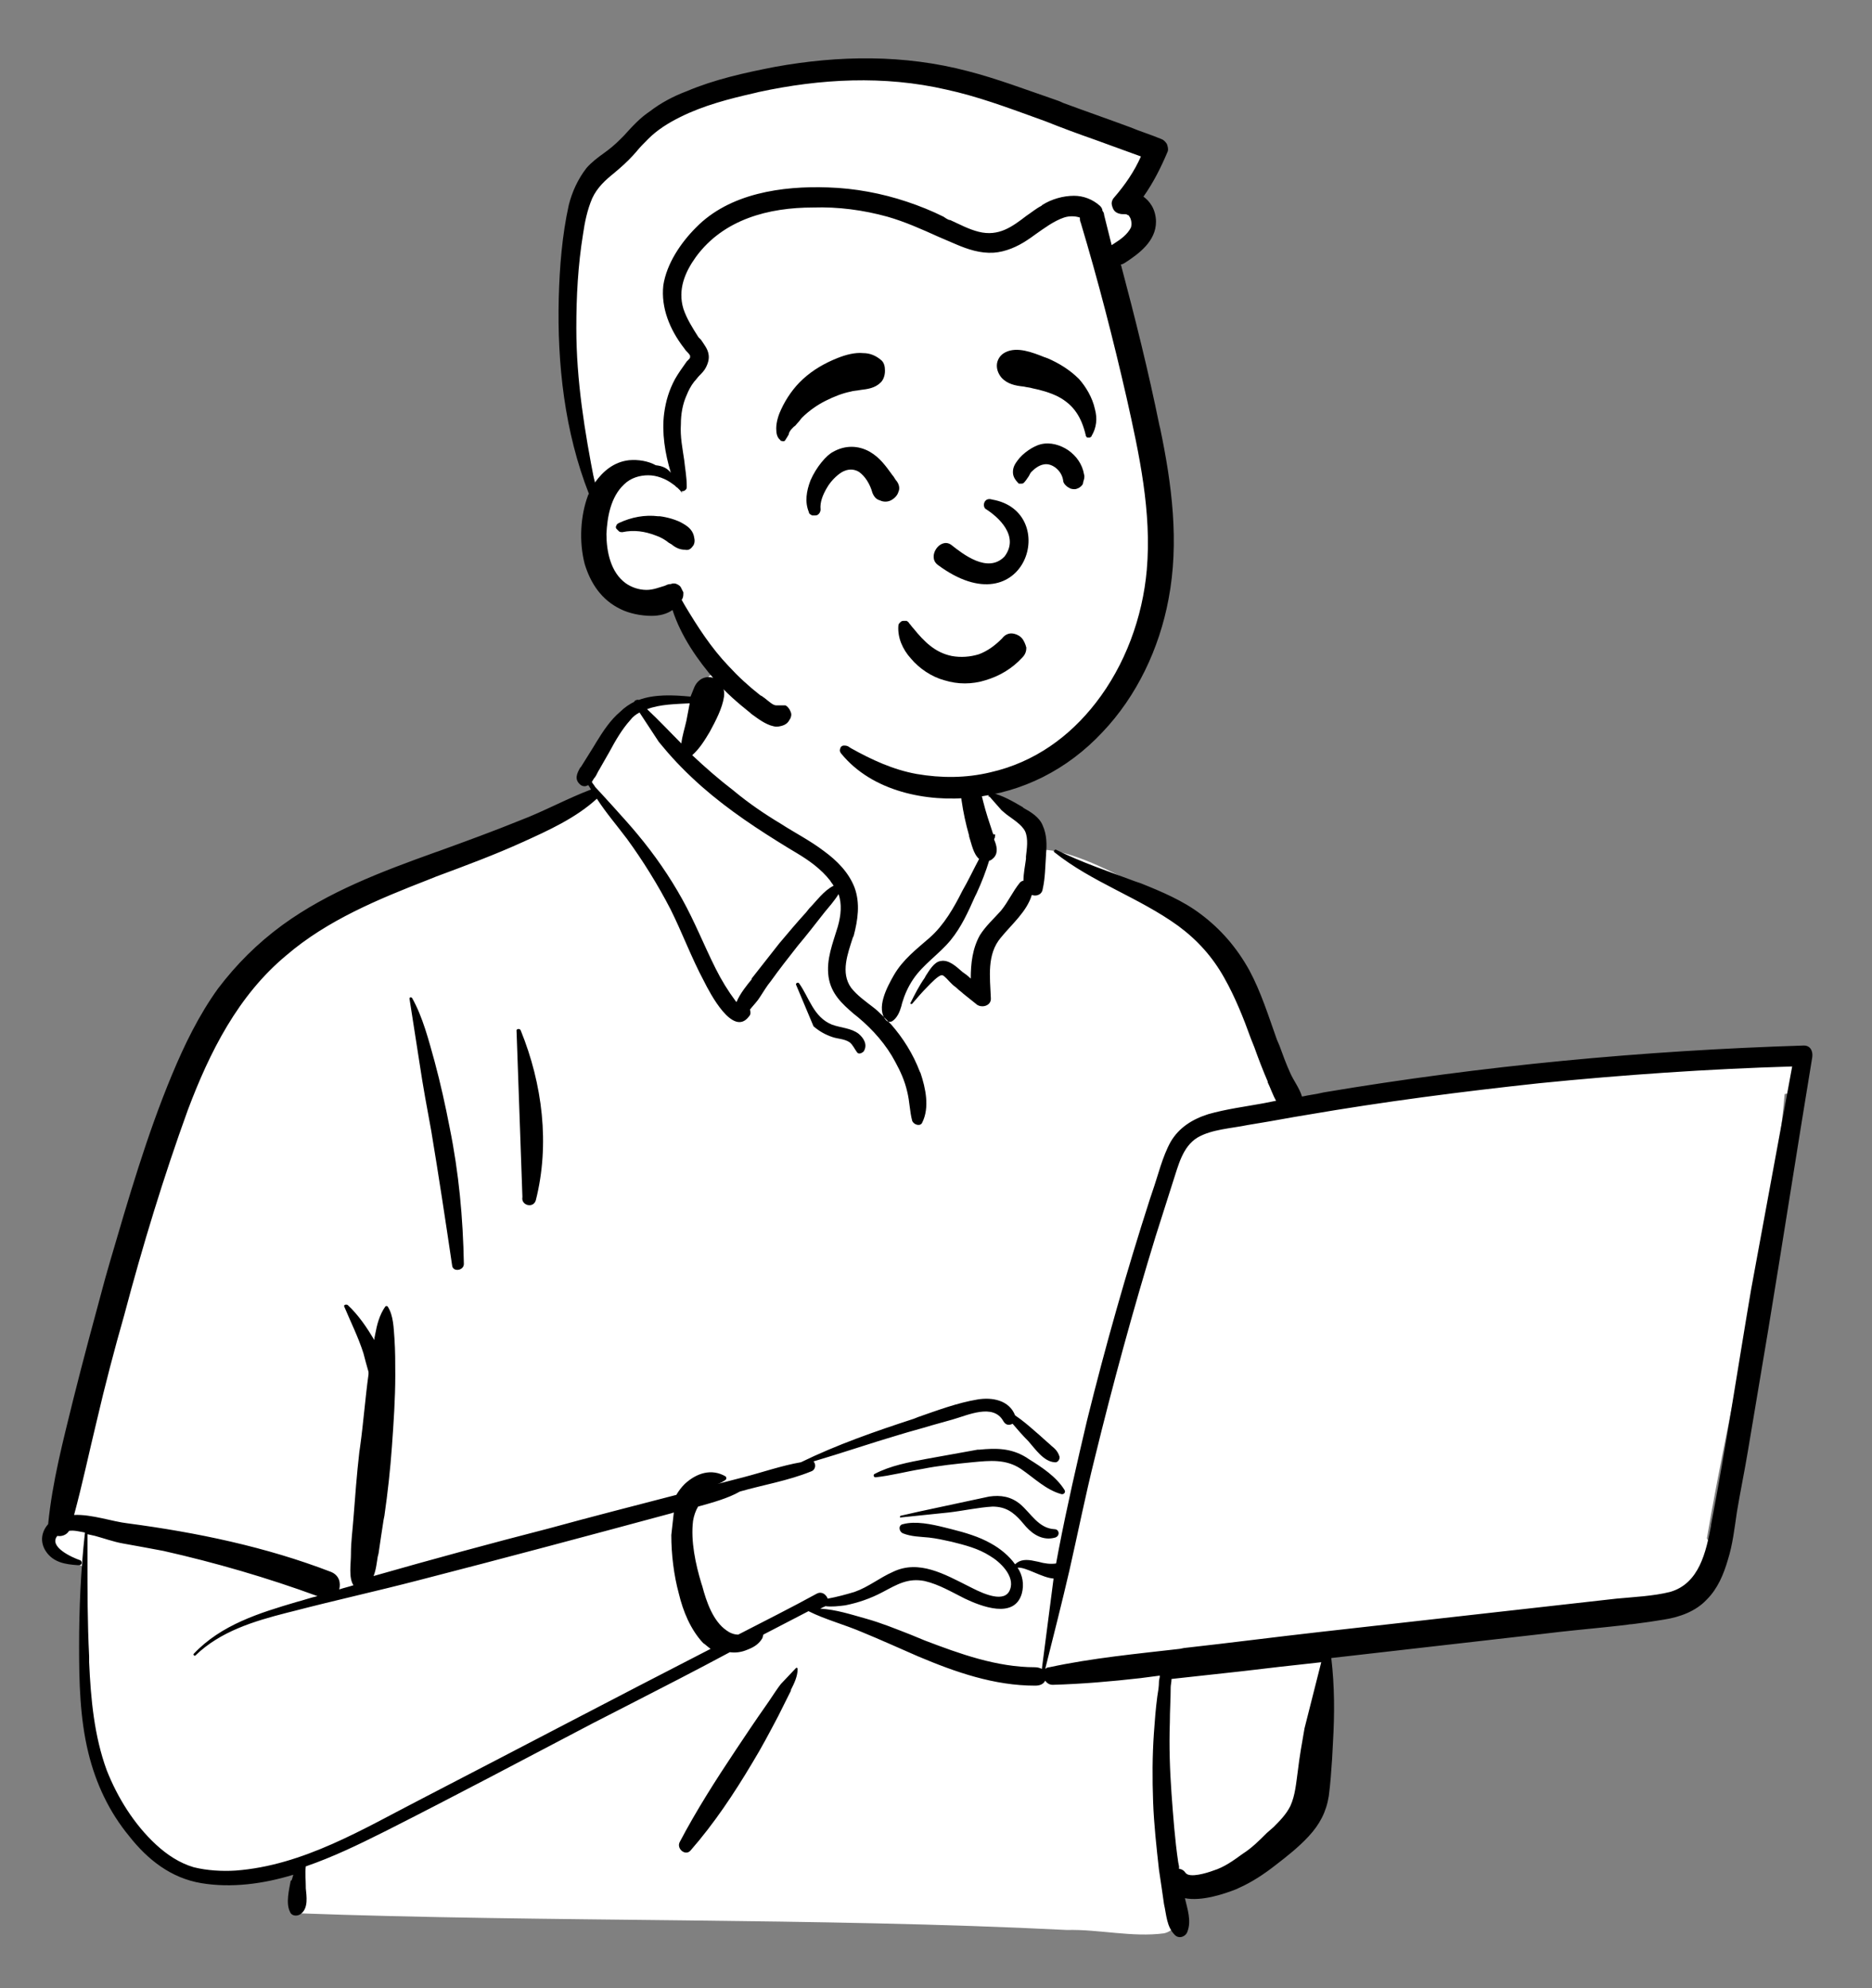 <?xml version="1.0" encoding="utf-8"?>
<!-- Generator: Adobe Illustrator 24.1.0, SVG Export Plug-In . SVG Version: 6.00 Build 0)  -->
<svg version="1.1" id="Calque_1" xmlns="http://www.w3.org/2000/svg" xmlns:xlink="http://www.w3.org/1999/xlink" x="0px" y="0px"
	 viewBox="0 0 223.8 237.6" style="enable-background:new 0 0 223.8 237.6;" xml:space="preserve">
<rect x="0" y="0" width="223.8" height="237.6" fill="#808080" stroke="none"/>
<style type="text/css">
	.st0{fill-rule:evenodd;clip-rule:evenodd;fill:#FFFFFF;}
	.st1{fill-rule:evenodd;clip-rule:evenodd;}
</style>
<g>
	<g id="variations" transform="translate(-1566, -1082)">
		<g id="images" transform="translate(126, 110)">
			<g id="a-person_x2F_bust" transform="translate(1440, 972)">
				<g id="body_x2F_Macbook" transform="translate(31.056, 135.053)">
					<path id="_xD83C__xDFA8_-Background" class="st0" d="M180.4-8.8c-3,0.3-6,0.6-9.1,0.9c-14.4,1.1-28.9,3.4-43.2,4.8
						c-0.4-0.6-1.1-0.5-1.5-0.1c-1.4-0.1-3-1.2-4.3-0.1c0,0-0.1,0-0.1,0c-2.3-4.4-3.9-9.2-5.5-13.9c-1-2.9-2.3-5.7-4.8-7.7
						c-4.2-2.9-13.8-8.8-18.7-8.6c-0.1-0.9-0.5-1.8-1.2-2.4c1.5-2.5-4.5-4.2-4.9-3.9c0.3-8.5-3.7-15.8-12.5-17.5
						c-7.9-1.6-19.1-1.9-23.3,6.3c-0.5-0.1-5.2-0.1-5.7,0c-0.7-0.9-8.6,7.7-5.4,10.7C11.6-27.5-4.8-29.1-12.8,6.8
						c-1.1,3.4-1.2,7-2.3,10.3c-4,9.5-7.3,19.5-8.1,29.8c-2,0.5-2.2,4,0.1,4.5c0.9,0.2,1.6,0.5,2.2,1c-0.5,8.4,1.5,27.7,2.8,27.6
						c2.6,8.3,14.3,10.7,22.6,7.8c-1.4,2.7,0,4.4,0,5.8c29.8,1.1,62.3,0.5,92,2c3.8-0.1,7.8,0.9,11.6,0.4c2.3-0.5,2.3-4.1,0-4.6
						l10.1-2.2c-0.2-0.1,4.2-3,7.5-8.5c3.1-6.1,1-13.5,2.4-20.2c11-0.9,22.1-1.3,33-3.1c1.5,4.4,7.9-0.9,9.9-3c0,0,0,0,0,0
						c1-0.3,1.8-1.2,1.8-2.3c0.7-1,0.8-2.4,0.2-3.3c3-17.5,7.7-35.4,9.3-53.1c0.6-0.1,1.1-0.4,1.6-0.8l0,0c0.8-0.9,1-2.4-0.4-3.2
						C182.5-9.1,181.6-8.9,180.4-8.8z"/>
					<path id="_xD83D__xDD8D_-Ink" class="st1" d="M51.9-52.8c0.9-2.3,3.9-1.4,3.6,1c-0.2,1.4-1,2.9-1.7,4.2c-0.6,1-1.2,2-2.1,2.8
						c1.6,1.5,3.2,2.9,4.9,4.2c1.8,1.5,3.7,2.8,5.7,4c1.7,1.1,3.5,2,5.2,3.3c1.5,1.1,2.9,2.5,3.6,4.3c0.7,1.9,0.4,3.9-0.1,5.8
						l-0.1,0.2c-0.6,1.9-1.5,4.2-0.2,6c0.7,0.9,1.7,1.6,2.6,2.3c0.8,0.6,1.5,1.4,2.2,2.1c1.4,1.6,2.6,3.5,3.4,5.6l0.1,0.2
						c0.6,1.8,1.1,4.1,0.2,5.9c-0.2,0.5-1,0.3-1.2-0.2c-0.3-1.1-0.3-2.3-0.6-3.5C77.1-5.9,76.6-7,76-8.1c-1.1-2.1-2.7-3.9-4.5-5.4
						l-0.5-0.4c-1.4-1.2-2.7-2.4-3-4.4c-0.3-2.1,0.5-4,1.1-6c0.4-1.4,0.5-2.7,0.1-3.9c-0.5,0.8-1.2,1.6-1.7,2.2
						c-1.1,1.4-2.1,2.7-3.2,4c-1.1,1.4-2.2,2.8-3.2,4.2c-0.5,0.6-0.9,1.3-1.3,1.9c-0.3,0.5-0.8,1-1.2,1.5c0.1,0.3,0.1,0.6-0.1,0.8
						c-1.9,2.6-4.7-2.8-5.4-4.2c-1.5-2.8-2.6-5.8-4-8.6c-1.5-2.9-3.3-5.8-5.2-8.4c-1.2-1.6-2.5-3.1-3.6-4.8
						c-2.5,2.3-5.8,3.8-8.9,5.2c-3.3,1.5-6.8,2.8-10.3,4.1l-1,0.4c-5.9,2.3-12,4.8-16.9,9C-2.6-16.1-6-9.3-8.6-2.4
						c-2.9,8-5.4,16.2-7.6,24.5c-1.2,4.2-2.3,8.4-3.3,12.7c-0.9,3.7-1.7,7.5-2.7,11.2c2.1-0.1,4.6,0.8,6.4,1
						c8.3,1.1,16.5,2.8,24.3,5.8c1,0.4,1.2,1.3,1,2.1c0.6-0.2,1.1-0.3,1.7-0.5c-0.6-0.9-0.3-2.6-0.3-3.7l0-0.1
						c0-1.4,0.2-2.8,0.3-4.2c0.2-2.6,0.4-5.3,0.7-7.9l0.1-0.7c0.4-2.9,0.6-5.7,1-8.6l0-0.3c-0.2-0.7-0.4-1.4-0.6-2.2
						c-0.6-1.9-1.5-3.7-2.3-5.6c-0.1-0.2,0.2-0.3,0.4-0.2c1.3,1.2,2.3,2.7,3.2,4.2c0-0.1,0-0.1,0-0.2l0.1-0.5
						c0.2-1.1,0.5-2.3,1.2-3.3c0.1-0.1,0.2-0.1,0.3,0c0.7,1.1,0.7,2.6,0.8,3.8c0.1,1.5,0.1,2.9,0.1,4.4c0,2.8-0.2,5.7-0.4,8.5
						c-0.2,2.8-0.5,5.5-0.9,8.3l-0.1,0.5c-0.2,1.3-0.4,2.6-0.6,4l-0.1,0.4c-0.1,0.6-0.2,1.6-0.5,2.3c7-2,14-3.9,21-5.7
						c5.1-1.4,10.2-2.7,15.2-4c0.3-0.5,0.6-0.9,1-1.3c1.4-1.3,3.2-1.9,4.9-0.9c0.1,0.1,0.1,0.3,0,0.4c-0.3,0.2-0.6,0.4-1,0.5
						l3.1-0.8c2.3-0.6,4.6-1.4,6.9-1.8c4.3-2.1,8.9-3.7,13.5-5.2l0.5-0.2c2.3-0.8,4.7-1.7,7.1-2.1c1.8-0.3,3.8,0.1,4.5,1.9
						c0.9,0.6,1.7,1.3,2.5,2c0.6,0.5,1.1,1,1.7,1.5l0.1,0.1c0.5,0.4,0.8,0.7,1,1.3c0.1,0.3-0.2,0.8-0.6,0.7
						c-1.3-0.1-2.3-1.6-3.1-2.5c-0.7-0.7-1.3-1.4-1.9-2.1c-0.4,0.2-0.8,0.2-1.1-0.3c-1.2-2.2-4.3-0.7-6.1-0.2l-2.5,0.7
						c-1.3,0.4-2.5,0.7-3.8,1.1c-3.4,1-6.9,2.2-10.3,3.2c0.3,0.3,0.3,1-0.3,1.2c-2.7,1.1-5.7,1.6-8.5,2.4C56,44,54.2,44.5,52.4,45
						c-0.3,0.5-0.5,1.1-0.6,1.7c-0.3,2.4,0.3,5.2,1,7.5l0.1,0.3c0.5,1.9,1.3,4.2,2.9,5.3c0.4,0.3,0.9,0.5,1.4,0.5
						c3.1-1.6,6.3-3.2,9.4-4.9c0.6-0.3,1.1,0.1,1.3,0.6c1.1-0.2,2.2-0.5,3.2-0.8c1.7-0.6,3-1.7,4.6-2.4c3.1-1.5,6.2,0.3,9,1.7
						l0.6,0.3c1.2,0.6,3.8,1.8,4.4,0.1c0.6-1.6-1.2-3.3-2.4-4c-1.4-0.9-3-1.3-4.6-1.7c-0.9-0.2-1.8-0.4-2.7-0.5
						c-1-0.1-2.1-0.1-3.1-0.5c-0.5-0.2-0.6-1,0-1.1c1.5-0.4,3.4,0,5,0.4l0.8,0.2c1.6,0.4,3.3,0.9,4.7,1.7c1.1,0.6,2.2,1.5,2.9,2.5
						c0.6-0.6,1.4-0.6,2.3-0.4l0.5,0.1c0.7,0.2,1.4,0.3,2.1,0.2c0.1-0.5,0.2-1.1,0.3-1.6c1-5.2,2.2-10.4,3.4-15.5
						c2.2-8.9,4.7-17.7,7.5-26.4l0.3-0.9c0.7-2,1.2-4.2,2.2-6c1-1.7,2.6-2.7,4.5-3.3c2.1-0.6,4.4-0.9,6.6-1.3c0.5-0.1,1-0.2,1.5-0.3
						c-0.4-0.7-0.7-1.6-1-2.2l0-0.1c-0.6-1.4-1.1-2.7-1.6-4.1l-0.4-1c-0.9-2.5-1.9-5-3.2-7.3c-1.4-2.5-3.2-4.5-5.5-6.2
						c-4.7-3.4-10.3-5.2-14.8-8.8c-0.2-0.1,0.1-0.4,0.2-0.3c3,1.5,6.3,2.6,9.5,3.8l0.6,0.2c2.5,1,5.1,2.1,7.2,3.7
						c2.4,1.8,4.3,4,5.8,6.7c1.4,2.6,2.3,5.5,3.3,8.3l0.3,0.7c0.4,1.1,0.8,2.2,1.3,3.3c0.4,0.9,1.1,1.8,1.4,2.8
						c0.9-0.2,1.8-0.3,2.6-0.5c19-3.2,38.2-5,57.4-5.6c0.8,0,1.1,0.7,1,1.4c-1.8,10.9-3.5,21.9-5.3,32.8c-0.8,4.8-1.6,9.5-2.4,14.3
						c-0.4,2.4-0.9,4.8-1.3,7.2c-0.3,2-0.5,3.9-1.1,5.8c-0.5,1.7-1.2,3.4-2.5,4.7c-1.3,1.4-3.2,2.1-5.1,2.4
						c-4.7,0.8-9.6,1.1-14.4,1.7l-25.4,2.9c0.4,3.4,0.4,6.7,0.2,10.1l-0.1,1.9c-0.1,1.5-0.2,3-0.4,4.5c-0.3,1.9-1.1,3.4-2.4,4.8
						c-1.2,1.3-2.6,2.4-3.9,3.4c-1.4,1.1-2.9,2.1-4.5,2.8l-0.2,0.1c-1.5,0.6-4.2,1.5-6.2,1.1c0.3,1.3,0.8,2.7,0.3,4
						c-0.2,0.6-1,0.9-1.5,0.4c-1-1-1-2.4-1.3-3.7c-0.2-1.4-0.4-2.8-0.6-4.1c-0.3-2.7-0.6-5.4-0.7-8.1c-0.1-2.8-0.1-5.5,0.1-8.3
						c0.1-1.4,0.2-2.8,0.4-4.3c0.1-0.6,0.2-1.2,0.2-1.8c0-0.2,0.1-0.4,0.1-0.7l-2.3,0.3c-3.5,0.4-7,0.7-10.5,0.8
						c-0.4,0-0.7-0.2-0.9-0.5c-0.2,0.4-0.6,0.6-1.2,0.6c-4.9,0-9.5-1.6-14-3.5c-2.3-1-4.5-2-6.7-2.9c-2.1-0.9-4.4-1.5-6.4-2.5
						l-5.4,2.8c0,0.1-0.1,0.3-0.1,0.4c-0.4,0.7-1,1.1-1.8,1.4c-0.7,0.3-1.4,0.4-2.1,0.3c-4.1,2.2-8.2,4.3-12.3,6.4l-4.1,2.1
						c-8.2,4.3-16.3,8.6-24.6,12.8l-0.6,0.3c-2.8,1.4-5.9,2.9-9.1,4c-0.1,0.8,0,1.6,0,2.4l0,0.2c0.1,1,0.3,2.3-0.5,3
						c-0.4,0.4-1.2,0.4-1.4-0.2c-0.5-1-0.1-2.6,0.1-3.7C3.8,89.8,3.9,89.4,4,89c-3.6,1.1-7.4,1.6-11,1c-3.6-0.6-6.4-2.8-8.6-5.6
						c-2.4-2.9-4-6.3-4.9-10c-1-4.1-1.1-8.4-1.1-12.7c0-4.5,0.2-9.1,0.7-13.6c-0.6-0.1-1.3-0.3-1.9-0.2c-0.3,0.5-0.9,0.7-1.4,0.6
						c-1.1,1.3,1.8,2.6,2.7,2.9c0.3,0.1,0.3,0.6-0.1,0.6l-0.2,0c-1.4-0.1-2.9-0.3-3.8-1.7c-0.7-1.1-0.5-2.3,0.3-3.2
						c0.5-5.1,1.8-10,3-14.9c1.2-4.8,2.5-9.6,3.8-14.4l0.6-2.1c2.2-7.5,4.4-15.1,7.4-22.3c1.5-3.6,3.2-7.1,5.5-10.3
						c2.2-2.9,4.7-5.4,7.7-7.6c5.5-4,11.9-6.4,18.3-8.7l0.3-0.1c3.3-1.2,6.6-2.4,9.8-3.7c2.9-1.1,5.6-2.6,8.5-3.7
						c-0.1-0.2-0.2-0.3-0.3-0.5l-0.1,0c0,0,0,0,0,0c-0.3,0.2-0.7,0.1-0.9-0.1c-0.7-0.6-0.4-1.3,0-2l0.1-0.1c0.5-0.8,1-1.6,1.5-2.4
						l0.3-0.5c0.8-1.3,1.7-2.7,2.9-3.7c0.5-0.5,1.1-0.9,1.7-1.2c-0.1-0.1,0.4-0.3,0.5-0.2c1.9-0.7,4.1-0.6,6.2-0.4 M126.9,63.6
						l-2.7,0.3c-2.9,0.3-5.9,0.7-8.8,1l-6.4,0.7c0,0.4-0.1,0.7-0.1,1c0,1.4-0.1,2.8-0.1,4.2c-0.1,2.8,0,5.7,0.2,8.5
						c0.2,2.7,0.4,5.5,0.8,8.2l0.1,0.5l0,0.3c0.3,0,0.6,0.2,0.8,0.5c0.5,0.6,2.5,0,3.3-0.3c1.3-0.4,2.4-1.2,3.5-2
						c1.1-0.7,2-1.6,2.9-2.5l0.8-0.7c0.7-0.7,1.5-1.5,2-2.5c0.6-1.3,0.7-2.8,0.9-4.2c0.2-1.7,0.5-3.4,0.8-5.1 M49.5,45.7l-0.3,0.1
						c-10,2.7-20.1,5.4-30.2,8c-5,1.3-10,2.4-15,3.7l-0.8,0.2c-3.9,1-7.9,2.2-10.9,5.1c-0.1,0.1-0.3-0.1-0.2-0.2
						c3.3-3.5,7.9-4.9,12.3-6.2c0.8-0.2,1.6-0.5,2.5-0.7c-6-2.2-12.2-4-18.4-5.4c-1.6-0.3-3.2-0.6-4.9-0.9c-1.1-0.2-2.2-0.6-3.3-0.9
						l-0.9-0.2l0,2.8c0,3.9,0,7.8,0.2,11.8l0,0.7c0.2,4.4,0.6,8.8,2.1,12.9c1.3,3.3,3.3,6.5,5.9,8.9c1.3,1.2,2.8,2.2,4.5,2.7
						c1.6,0.4,3.4,0.5,5,0.4c8.1-0.6,15.3-5,22.3-8.6C31,73.9,42.4,67.9,53.9,62c-0.3-0.2-0.6-0.5-0.9-0.7c-1.5-1.6-2.4-3.8-2.9-5.9
						c-0.6-2.2-0.9-4.7-0.9-7 M64.1,64.3c0.1-0.1,0.2,0,0.2,0.1c0,0.9-0.4,1.7-0.8,2.5l0,0.1C63,68,62.5,69,62,70
						c-1,1.9-2,3.8-3.1,5.6c-2.2,3.7-4.6,7.3-7.4,10.5c-0.6,0.7-1.7-0.2-1.3-1c2-3.8,4.3-7.4,6.7-11c1.2-1.8,2.4-3.6,3.6-5.3
						c0.5-0.7,1-1.5,1.5-2.2l0.3-0.4 M183.2-7.6c-10.1,0.3-20.2,1-30.2,2c-9.3,1-18.6,2.2-27.9,3.8c-1.9,0.3-3.9,0.7-5.8,1l-1.2,0.2
						c-1.9,0.4-4.3,0.5-6,1.5c-1.8,1.1-2.3,3.4-2.9,5.2c-0.7,2.2-1.4,4.4-2.1,6.6c-2.7,8.8-5.1,17.6-7.3,26.6c-1.1,4.4-2,8.9-3,13.3
						c-0.9,3.9-1.9,7.8-2.9,11.8c0.1-0.1,0.3-0.2,0.5-0.2c5.1-1.1,10.4-1.6,15.6-2.2l0.5-0.1c5.4-0.6,10.8-1.3,16.1-1.9l35.6-4
						c2.1-0.2,4.4-0.3,6.4-0.8c3.5-1,4.3-4.8,4.9-7.9l0-0.1c1.8-9.4,3.2-18.8,4.8-28.2 M94.9,53.6c-1.4-0.1-3.3-1.4-4.3-1.3
						c0.6,0.9,0.8,2,0.5,3.1c-0.9,3.1-4.9,1.5-6.8,0.6c-1.6-0.8-3.1-1.7-4.8-2.1c-2-0.4-3.3,0.4-5,1.3C73,56,71.5,56.5,70,56.8
						c-0.8,0.1-1.6,0.2-2.4,0.1c0,0-0.1,0.1-0.2,0.1L67,57.2c1.9,0.1,3.7,0.7,5.5,1.2c1.8,0.5,3.5,1.2,5.3,1.9l1.7,0.7
						c4.2,1.6,8.6,3.2,13.2,3.2c0.3,0,0.6,0.1,0.8,0.2 M87.2,43.8c1.4-0.2,2.6,0,3.7,0.9c1.3,1.1,2.2,2.9,4.1,3c0.6,0,0.7,0.8,0.1,1
						c-1.4,0.4-2.6-0.3-3.5-1.3l-0.6-0.7c-0.9-1-1.8-1.7-3.4-1.7c-1.7,0.1-3.5,0.5-5.2,0.7c-1.9,0.2-3.9,0.4-5.8,0.6
						c-0.1,0-0.1-0.1,0-0.2l2.2-0.5 M85.8,38.2l0.2,0c2-0.2,3.8-0.2,5.6,0.9l0.3,0.2c1.6,1,3.3,2.1,4.3,3.7c0.2,0.3-0.1,0.6-0.4,0.5
						C94,43,92.6,41.6,91,40.5c-1.8-1.2-3.7-1-5.8-0.8c-2,0.2-4,0.4-6,0.8c-1.9,0.3-3.7,0.8-5.6,1l0,0c-0.2,0-0.3-0.3-0.1-0.4
						c1.9-1,4.1-1.4,6.2-1.8 M17.9-15.7c0-0.2,0.2-0.2,0.3-0.1c1.3,2.3,2,5.1,2.7,7.6c0.7,2.6,1.3,5.3,1.8,7.9
						c1.1,5.4,1.6,10.8,1.7,16.3c0,0.8-1.3,1-1.4,0.2c-0.8-5.4-1.6-10.7-2.5-16.1C20-2.6,19.5-5.3,19.1-8 M30.7-11.8
						c-0.1-0.3,0.4-0.4,0.5-0.1c2.6,6.4,3.5,13.6,1.8,20.3c-0.3,1-1.8,0.6-1.6-0.4 M64.1-17.4c0-0.2,0.3-0.3,0.4-0.1
						c1.2,1.7,1.7,4,3.9,4.9c1.1,0.4,2.3,0.4,3.2,1.1c0.6,0.5,1.1,1.3,0.6,2.1c-0.2,0.2-0.6,0.4-0.8,0.1c-0.3-0.4-0.5-0.9-0.9-1.2
						c-0.6-0.4-1.4-0.4-2-0.6c-0.9-0.3-1.6-0.7-2.3-1.3 M84.6-46.3c0.1-0.1,0.2,0,0.3,0.1c0.1,0.2,0.1,0.3,0,0.4
						c0.2,0.4,0.4,1.4,0.4,1.5c0.1,0.6,0.3,1.1,0.4,1.7c0.3,1.1,0.5,2.3,0.8,3.4c0.3,1.2,0.7,2.4,1.1,3.6c0,0.1,0.1,0.2,0.1,0.2
						l0,0.1l0,0c0.1-0.1,0.3,0,0.2,0.1c0,0.1,0,0.3-0.1,0.4l0,0.1c0.3,0.7,0.5,1.5,0,2.1c-0.2,0.2-0.4,0.4-0.6,0.4
						c-0.4,1.3-0.9,2.6-1.5,3.9l-0.2,0.4c-0.8,1.8-1.6,3.6-2.9,5.2c-1.4,1.7-3.3,2.9-4.5,4.7c-0.6,0.9-1,1.8-1.3,2.8l-0.1,0.4
						c-0.2,0.7-0.5,1.4-1.1,1.8c-0.2,0.1-0.5,0.1-0.7-0.1c-1.3-1.4,0.1-4,0.9-5.4c1.1-1.9,2.7-3.1,4.3-4.5c1.7-1.5,2.9-3.6,3.9-5.6
						c0.7-1.2,1.3-2.5,2-3.8c-0.7-0.6-0.9-1.8-1.2-2.7l0-0.1c-0.4-1.4-0.7-2.8-0.9-4.2c-0.2-1.4-0.3-2.7-0.2-4.1l0-0.3 M87.2-39.9
						c-0.2-0.2,0.1-0.5,0.3-0.4c1.3,0.3,2.5,1,3.7,1.7l0.1,0.1c0.9,0.5,1.9,1.1,2.3,2.1c0.5,1.1,0.5,2.3,0.4,3.4l0,0.1
						c-0.1,1.4-0.1,2.8-0.4,4.1c-0.1,0.7-0.8,0.9-1.3,0.7c-0.6,2-2.4,3.5-3.7,5.1c-1.7,2-1.3,4.7-1.2,7.2c0.1,1-1.2,1.3-1.8,0.7
						l-1.5-1.2c-0.2-0.2-0.5-0.4-0.7-0.6c-0.2-0.2-0.4-0.3-0.6-0.5l-0.3-0.3c-0.1-0.1-0.7-0.8-0.9-0.8c-0.4-0.1-1.4,1-1.8,1.4l0,0
						c-0.6,0.6-1.2,1.3-1.8,2c-0.1,0.1-0.3,0-0.2-0.1c0.5-1,1-2,1.7-3l0.1-0.2c0.4-0.6,1-1.7,1.8-1.8c1-0.2,1.9,0.7,2.6,1.3l0,0
						c0.3,0.2,0.7,0.5,1,0.8c0-1.8,0.2-3.6,1.1-5.2c0.7-1.1,1.6-1.9,2.5-2.9c0.9-1.1,1.4-2.3,2.3-3.4c0.1-0.1,0.3-0.2,0.4-0.2
						c0-0.9,0.2-1.8,0.3-2.6l0-0.3c0.1-0.9,0.3-2.1-0.1-3c-0.4-0.8-1.4-1.4-2.2-2l-0.6-0.5 M45.4-49.9c-0.4,0.2-0.8,0.5-1.1,0.9
						c-1,1.1-1.8,2.5-2.5,3.8c-0.4,0.7-0.8,1.4-1.2,2.1c-0.2,0.3-0.3,0.6-0.5,0.9c-0.1,0.1-0.3,0.4-0.4,0.6c0.1,0.2,0.3,0.4,0.4,0.6
						c0.1,0.1,3.8,4.1,5.1,5.7c2,2.4,3.8,5,5.3,7.7c1.5,2.7,2.6,5.5,4,8.3c0.7,1.4,1.5,2.7,2.4,3.9c0,0,0.1,0.1,0.1,0.1
						c0.4-1,1.3-2.1,1.8-2.7l0-0.1c1.1-1.4,2.2-2.8,3.3-4.2c1.1-1.3,2.1-2.5,3.2-3.7l0.4-0.5c0.8-0.8,1.7-2.1,2.9-2.7
						c-0.1-0.2-0.3-0.4-0.4-0.6c-1.1-1.4-2.5-2.4-4-3.3l-1-0.6c-3.6-2.2-7.1-4.5-10.3-7.3c-1.7-1.5-3.3-3.1-4.7-4.8l-0.5-0.6
						 M51.4-51c-1.7,0.1-3.5,0.1-5.1,0.7c1.4,1.3,2.7,2.7,4.1,4.1c0.1-0.9,0.4-1.8,0.6-2.7"/>
				</g>
			</g>
		</g>
	</g>
	<g id="head_x2F_mono_x2F_Gray-Short">
		<path id="_xD83C__xDFA8_-Background_1_" class="st0" d="M113.9,94.2c-4.2,0-7.8-1.2-10.5-3.2c-3.4-1.2-7.5-3.1-10-5.1
			c-1,0.2-2.1-0.8-2.9-1.3c-4.6-3.5-8.3-8.5-9.4-13.6c-1.7,2.1-4,2.2-6.3,1.1c-4.8-2.7-4.6-8.4-2.9-12.6c-3.6-8.1-6.1-29.5-0.6-38.1
			c1.1-1.3,2.8-2.1,4-3.4c1.1-1.2,2.1-2.3,3.3-3.3c3.8-2.9,10.2-4.4,14.3-5.1c16.9-3.7,29.9,2.9,45.3,8.5c-0.9,2.2-2.1,4.2-3.5,6.1
			c3.8,1.4,2.1,4.6-0.9,6.2l-1.8-0.9c2.7,9.8,9,34.2,6.3,42C136.1,83.9,126.5,94.3,113.9,94.2"/>
		<path id="_xD83D__xDD8D_-Ink_2_" class="st1" d="M116.3,95.3c-5.5,0.6-12-0.7-15.7-5.2c-0.1-0.1-0.2-0.3-0.2-0.4
			c0-0.2,0.1-0.3,0.1-0.4c0.1-0.1,0.2-0.2,0.4-0.2c0.1,0,0.3,0,0.5,0.1l0.3,0.2c2.5,1.4,5.1,2.6,7.9,3.1c2.9,0.5,5.9,0.5,8.8-0.2
			c5.3-1.2,9.5-4.3,12.6-8.3c3.5-4.5,5.6-10.2,6.1-15.9c0.6-6.9-0.9-13.8-2.4-20.5c-1.6-7-3.4-14-5.5-21c-0.1-0.2-0.1-0.4-0.1-0.6
			c-0.6-0.2-1.3-0.2-1.9,0c-1.2,0.4-2.4,1.3-3.4,2c-0.4,0.3-0.7,0.5-1,0.7c-1.2,0.8-2.6,1.4-4,1.5c-1.6,0.1-3.1-0.4-4.5-1
			c-0.7-0.3-1.4-0.6-2.1-0.9c-2-0.9-4-1.8-6.1-2.4c-2.9-0.8-5.9-1.2-8.9-1.1c-5.3,0-10.7,1.4-14,5.9c-1.3,1.8-2.2,3.9-1.5,6.2
			c0.4,1.2,1.1,2.3,1.8,3.4l0.3,0.3c0.4,0.6,0.8,1.1,0.9,1.7c0.1,0.5,0,1-0.3,1.6c-0.2,0.4-0.5,0.7-0.8,1c-0.2,0.2-0.4,0.5-0.6,0.7
			c-0.4,0.5-0.7,1.1-0.9,1.6c-0.5,1.1-0.7,2.3-0.7,3.5c-0.1,1.5,0.2,2.9,0.4,4.3c0.1,1,0.3,2,0.3,3.1c0,0.2,0,0.3-0.1,0.4
			c-0.1,0.1-0.2,0.2-0.4,0.2c0,0-0.1,0-0.1,0c0,0.1,0,0.2,0.1,0.3c-0.1-0.1-0.2-0.3-0.3-0.4c0,0,0,0,0,0c-0.1-0.1-0.2-0.2-0.3-0.3
			c-0.2-0.1-0.3-0.3-0.5-0.4c-0.9-0.7-2-1.1-3-1.1c-1,0-2.1,0.3-2.9,1.1c-1.6,1.5-2,3.9-2.1,5.9c0,2.1,0.5,4.6,2.3,5.9
			c0.7,0.5,1.6,0.8,2.5,0.8c0.8,0,1.5-0.3,2.2-0.5c0.2-0.1,0.4-0.2,0.7-0.2c0.2-0.1,0.5-0.1,0.7,0c0.2,0.1,0.4,0.2,0.5,0.4
			c0.1,0.2,0.2,0.4,0.3,0.6c0,0.2,0,0.5-0.1,0.7c0,0.1-0.1,0.1-0.1,0.2l0.4,0.7c1.5,2.5,3.1,5,5.2,7.2c1.2,1.3,2.4,2.4,3.8,3.5
			l0.2,0.1c0.1,0.1,0.3,0.2,0.4,0.3c0.4,0.3,0.9,0.8,1.3,0.8c0.1,0,0.2,0,0.4,0c0.3,0,0.5,0,0.7,0c0.2,0.1,0.3,0.2,0.5,0.5
			c0.1,0.2,0.2,0.4,0.2,0.6c0,0.2-0.1,0.5-0.2,0.6c-0.2,0.4-0.5,0.6-0.8,0.7c-0.3,0.1-0.7,0.2-1.1,0.1c-1-0.2-2-1-2.7-1.5l-0.1-0.1
			c-1.5-1.2-2.9-2.4-4.2-3.9c-2.1-2.4-4.1-5.3-5.1-8.4c-0.7,0.5-1.6,0.7-2.5,0.7c-1.3,0-2.7-0.3-3.7-0.8c-2.3-1.1-3.6-3.1-4.3-5.4
			c-0.7-2.7-0.5-5.8,0.4-8.2c0-0.1,0.1-0.1,0.1-0.2c-2.9-7.4-3.8-15.5-3.6-23.4c0.1-3.7,0.4-7.5,1.2-11.1c0.4-1.6,1.1-3.1,2.1-4.4
			c0.6-0.7,1.4-1.3,2.1-1.8c0.7-0.5,1.3-1,1.9-1.6l0.3-0.3c0.1-0.1,0.1-0.1,0.2-0.2c1-1.1,1.9-2.1,3.1-2.9c1.3-1,2.8-1.8,4.4-2.4
			c3.3-1.4,6.9-2.2,10.5-2.9c7.7-1.4,15.5-1.5,23.1,0.5c3.5,0.9,6.9,2.2,10.4,3.4c0.3,0.1,0.6,0.2,1,0.4c2.7,1,5.3,1.9,8,2.9
			c1.2,0.5,2.5,0.9,3.7,1.4c0.3,0.1,0.5,0.3,0.7,0.6c0.1,0.3,0.2,0.6,0.1,0.9c-0.8,1.9-1.7,3.7-2.9,5.4c0.4,0.3,0.7,0.6,1,1.1
			c0.3,0.5,0.5,1.2,0.5,1.9c0,2.3-2,3.8-3.7,4.9c-0.2,0.1-0.3,0.2-0.5,0.2c1.7,6.4,3.3,12.8,4.6,19.2l0.1,0.4
			c1.4,6.7,2.3,13.6,1,20.4c-1.1,5.9-3.8,11.6-7.9,15.9C127.6,92,122.2,94.7,116.3,95.3z M80.2,56.5c-0.7-2.3-1.1-4.8-0.8-7.1
			c0.2-1.5,0.6-2.8,1.3-4.1c0.4-0.7,0.9-1.4,1.4-2.1l0.2-0.2c0.1-0.1,0.2-0.2,0.2-0.3c0-0.1,0-0.2,0-0.2c-0.1-0.2-0.3-0.4-0.5-0.6
			c-0.1-0.1-0.2-0.3-0.3-0.4c-1.6-2.1-2.7-4.7-2.4-7.4c0.4-2.6,2.1-5.1,3.9-6.9c4-4.1,10.3-5,15.8-4.8c3.2,0.1,6.4,0.7,9.4,1.7
			c1.5,0.5,3,1.1,4.4,1.8l0.3,0.2c0.2,0.1,0.3,0.2,0.5,0.2c1.1,0.5,2.2,1.1,3.4,1.4c2.4,0.6,4-0.6,5.7-1.9c0.6-0.4,1.2-0.9,1.8-1.2
			l0.1-0.1c1.1-0.7,2.5-1.1,3.8-1.1c1.1,0,2.2,0.4,3.1,1.2c0.2,0.2,0.3,0.4,0.3,0.6c0.1,0.1,0.2,0.3,0.2,0.5
			c0.3,1.2,0.6,2.4,0.9,3.6l0.3-0.2c0.8-0.5,1.6-1.1,2-1.9c0.1-0.3,0.1-0.8-0.1-1.2c-0.1-0.1-0.1-0.3-0.3-0.3
			c-0.1-0.1-0.2-0.1-0.3-0.1c-0.3,0-0.5,0-0.8-0.1c-0.3-0.1-0.5-0.3-0.6-0.5c-0.1-0.2-0.2-0.5-0.2-0.7c0-0.2,0.1-0.5,0.3-0.7
			c1.3-1.5,2.4-3.1,3.2-4.9l-5.5-2c-2-0.7-3.9-1.4-5.9-2.2l-1.1-0.4c-3.6-1.3-7.1-2.6-10.8-3.4c-7.4-1.7-15-1.3-22.4,0.3l-0.4,0.1
			c-3.1,0.7-6.2,1.5-9,2.9c-1.4,0.7-2.7,1.5-3.8,2.6c-0.5,0.5-1,1-1.4,1.5c-0.6,0.7-1.3,1.4-2,2l-0.7,0.6c-1,0.8-2,1.7-2.6,3
			c-0.6,1.4-0.9,2.9-1.1,4.3c-0.6,3.7-0.8,7.4-0.8,11.2c0,6.3,1,12.4,2.2,18.5c1-1.4,2.3-2.5,4.1-2.7c1.1-0.1,2.3,0.1,3.2,0.6
			C79.3,55.7,79.8,56,80.2,56.5L80.2,56.5z M78.4,64c-1.3-0.5-2.6-0.7-4-0.4c-0.1,0-0.3,0-0.4-0.1c-0.1-0.1-0.2-0.2-0.3-0.3
			c-0.1-0.1-0.1-0.3,0-0.4c0-0.1,0.1-0.2,0.3-0.3c1.5-0.7,3.1-1,4.7-0.8l0.2,0c0.8,0.1,2,0.4,2.8,0.9c0.7,0.4,1.2,0.9,1.3,1.7
			c0.1,0.4,0,0.8-0.2,1c-0.2,0.3-0.5,0.5-0.9,0.4c-0.7,0-1.2-0.3-1.7-0.7c-0.1,0-0.1-0.1-0.2-0.1C79.5,64.5,79,64.2,78.4,64z"/>
	</g>
	<g id="face_x2F_Calm">
		<path id="_xD83D__xDD8D_-Ink_3_" class="st1" d="M117.8,81.3c-1.6,0.5-3.3,0.5-4.9,0c-1.5-0.4-3-1.4-4-2.6c-1-1.1-1.6-2.5-1.5-3.9
			c0-0.2,0.1-0.3,0.2-0.4c0.1-0.1,0.2-0.2,0.4-0.2c0.1,0,0.3,0,0.4,0c0.1,0.1,0.2,0.1,0.3,0.3c0.2,0.2,0.3,0.4,0.5,0.6
			c1.3,1.6,2.6,2.9,4.6,3.3c1.1,0.2,2.2,0.1,3.2-0.2c1.1-0.4,2-1.1,2.8-1.9c0.3-0.4,0.7-0.6,1.1-0.6c0.4,0,0.9,0.2,1.2,0.5
			c0.3,0.3,0.5,0.8,0.6,1.2c0,0.4-0.1,0.8-0.5,1.2C121,79.9,119.5,80.8,117.8,81.3z M117.8,60.8c1.6,1,4.1,3.3,2.3,5.7
			c-2,2.1-5-0.3-6.4-1.4c-1.3-0.9-2.9,1.4-1.6,2.4c10.5,7.8,14.8-6.4,6.5-7.8C117.7,59.4,117.4,60.4,117.8,60.8z M102.7,56.4
			c-0.5-0.3-1.1-0.4-1.8-0.1c-0.5,0.2-1.5,1-2.1,2.1c-0.4,0.7-0.8,1.6-0.7,2.5c0,0.2-0.1,0.4-0.2,0.5c-0.1,0.1-0.2,0.2-0.4,0.2
			c-0.1,0-0.3,0-0.4,0c-0.2-0.1-0.4-0.2-0.4-0.4c-0.5-1.2-0.3-2.5,0.2-3.8c0.7-1.6,1.9-3,2.7-3.4c1.4-0.8,3-0.8,4.4,0
			c1.2,0.7,1.9,1.7,2.7,2.8c0.2,0.2,0.3,0.5,0.5,0.7c0.3,0.4,0.4,0.9,0.2,1.3c-0.1,0.4-0.5,0.8-0.9,1c-0.4,0.2-0.9,0.2-1.3,0
			c-0.4-0.1-0.7-0.4-0.9-0.9C104,57.8,103.4,56.9,102.7,56.4L102.7,56.4z M129,58.3c-0.4,0.2-0.6,0.2-1,0.1
			c-0.2-0.1-0.4-0.2-0.6-0.4c-0.2-0.2-0.3-0.4-0.3-0.6c-0.1-0.6-0.4-1.1-0.9-1.5c-0.4-0.3-0.9-0.5-1.4-0.4c-0.6,0.1-1.1,0.5-1.5,0.9
			c-0.1,0.1-0.2,0.3-0.3,0.5c-0.2,0.3-0.4,0.6-0.6,0.8c-0.1,0.1-0.2,0.1-0.4,0.1c-0.1,0-0.1,0-0.2,0c-0.6-0.6-0.7-1-0.7-1.4
			c0-0.5,0.2-0.9,0.5-1.3c0.7-1,2-1.8,2.8-2c1.2-0.3,2.4,0.1,3.3,0.7c1,0.7,1.7,1.7,1.9,2.9c0.1,0.3,0,0.6-0.1,0.9
			C129.5,57.9,129.3,58.1,129,58.3z M105.3,45.7c-0.7,0.7-1.6,0.8-2.4,0.9c-0.5,0.1-0.9,0.1-1.2,0.2c-1,0.2-2,0.6-3,1.1
			c-1,0.5-2,1.2-2.8,2c-0.2,0.2-0.3,0.4-0.5,0.6c-0.2,0.2-0.3,0.4-0.5,0.5c-0.2,0.2-0.4,0.4-0.5,0.6c-0.1,0.2-0.1,0.2-0.1,0.3
			c0,0.1-0.1,0.1-0.1,0.2c-0.1,0.1-0.1,0.2-0.2,0.3c-0.1,0.2-0.2,0.3-0.2,0.3c-0.1,0-0.2,0.1-0.3,0c-0.1,0-0.2,0-0.2-0.1
			c-0.4-0.3-0.5-0.8-0.5-1.4c0-0.8,0.3-1.7,0.6-2.3c0.6-1.3,1.5-2.6,2.6-3.6c1.2-1.1,2.6-1.9,4.1-2.5c1-0.4,2.1-0.7,3.1-0.6
			c0.8,0,1.5,0.3,2.1,0.8c0.4,0.3,0.5,0.8,0.5,1.3C105.8,44.9,105.6,45.4,105.3,45.7z M130.5,52.1c0,0.1-0.1,0.1-0.2,0.2
			c-0.1,0-0.2,0-0.2,0c-0.1,0-0.2,0-0.2-0.1c-0.1-0.1-0.1-0.1-0.1-0.2c-0.5-2.1-1.4-3.6-3.3-4.6c-1-0.5-2.1-0.8-3.1-1
			c-0.3-0.1-0.6-0.1-1-0.2c-1-0.1-2-0.3-2.7-1.1c-0.4-0.5-0.6-1.1-0.5-1.7c0.1-0.5,0.4-1,1-1.3c1.4-0.7,3.2,0,4.7,0.6
			c0.1,0,0.2,0.1,0.3,0.1c1.4,0.6,2.7,1.4,3.8,2.5c0.8,0.9,1.6,2.2,1.9,3.6C131.2,50,131.1,51.1,130.5,52.1z"/>
	</g>
</g>
</svg>
